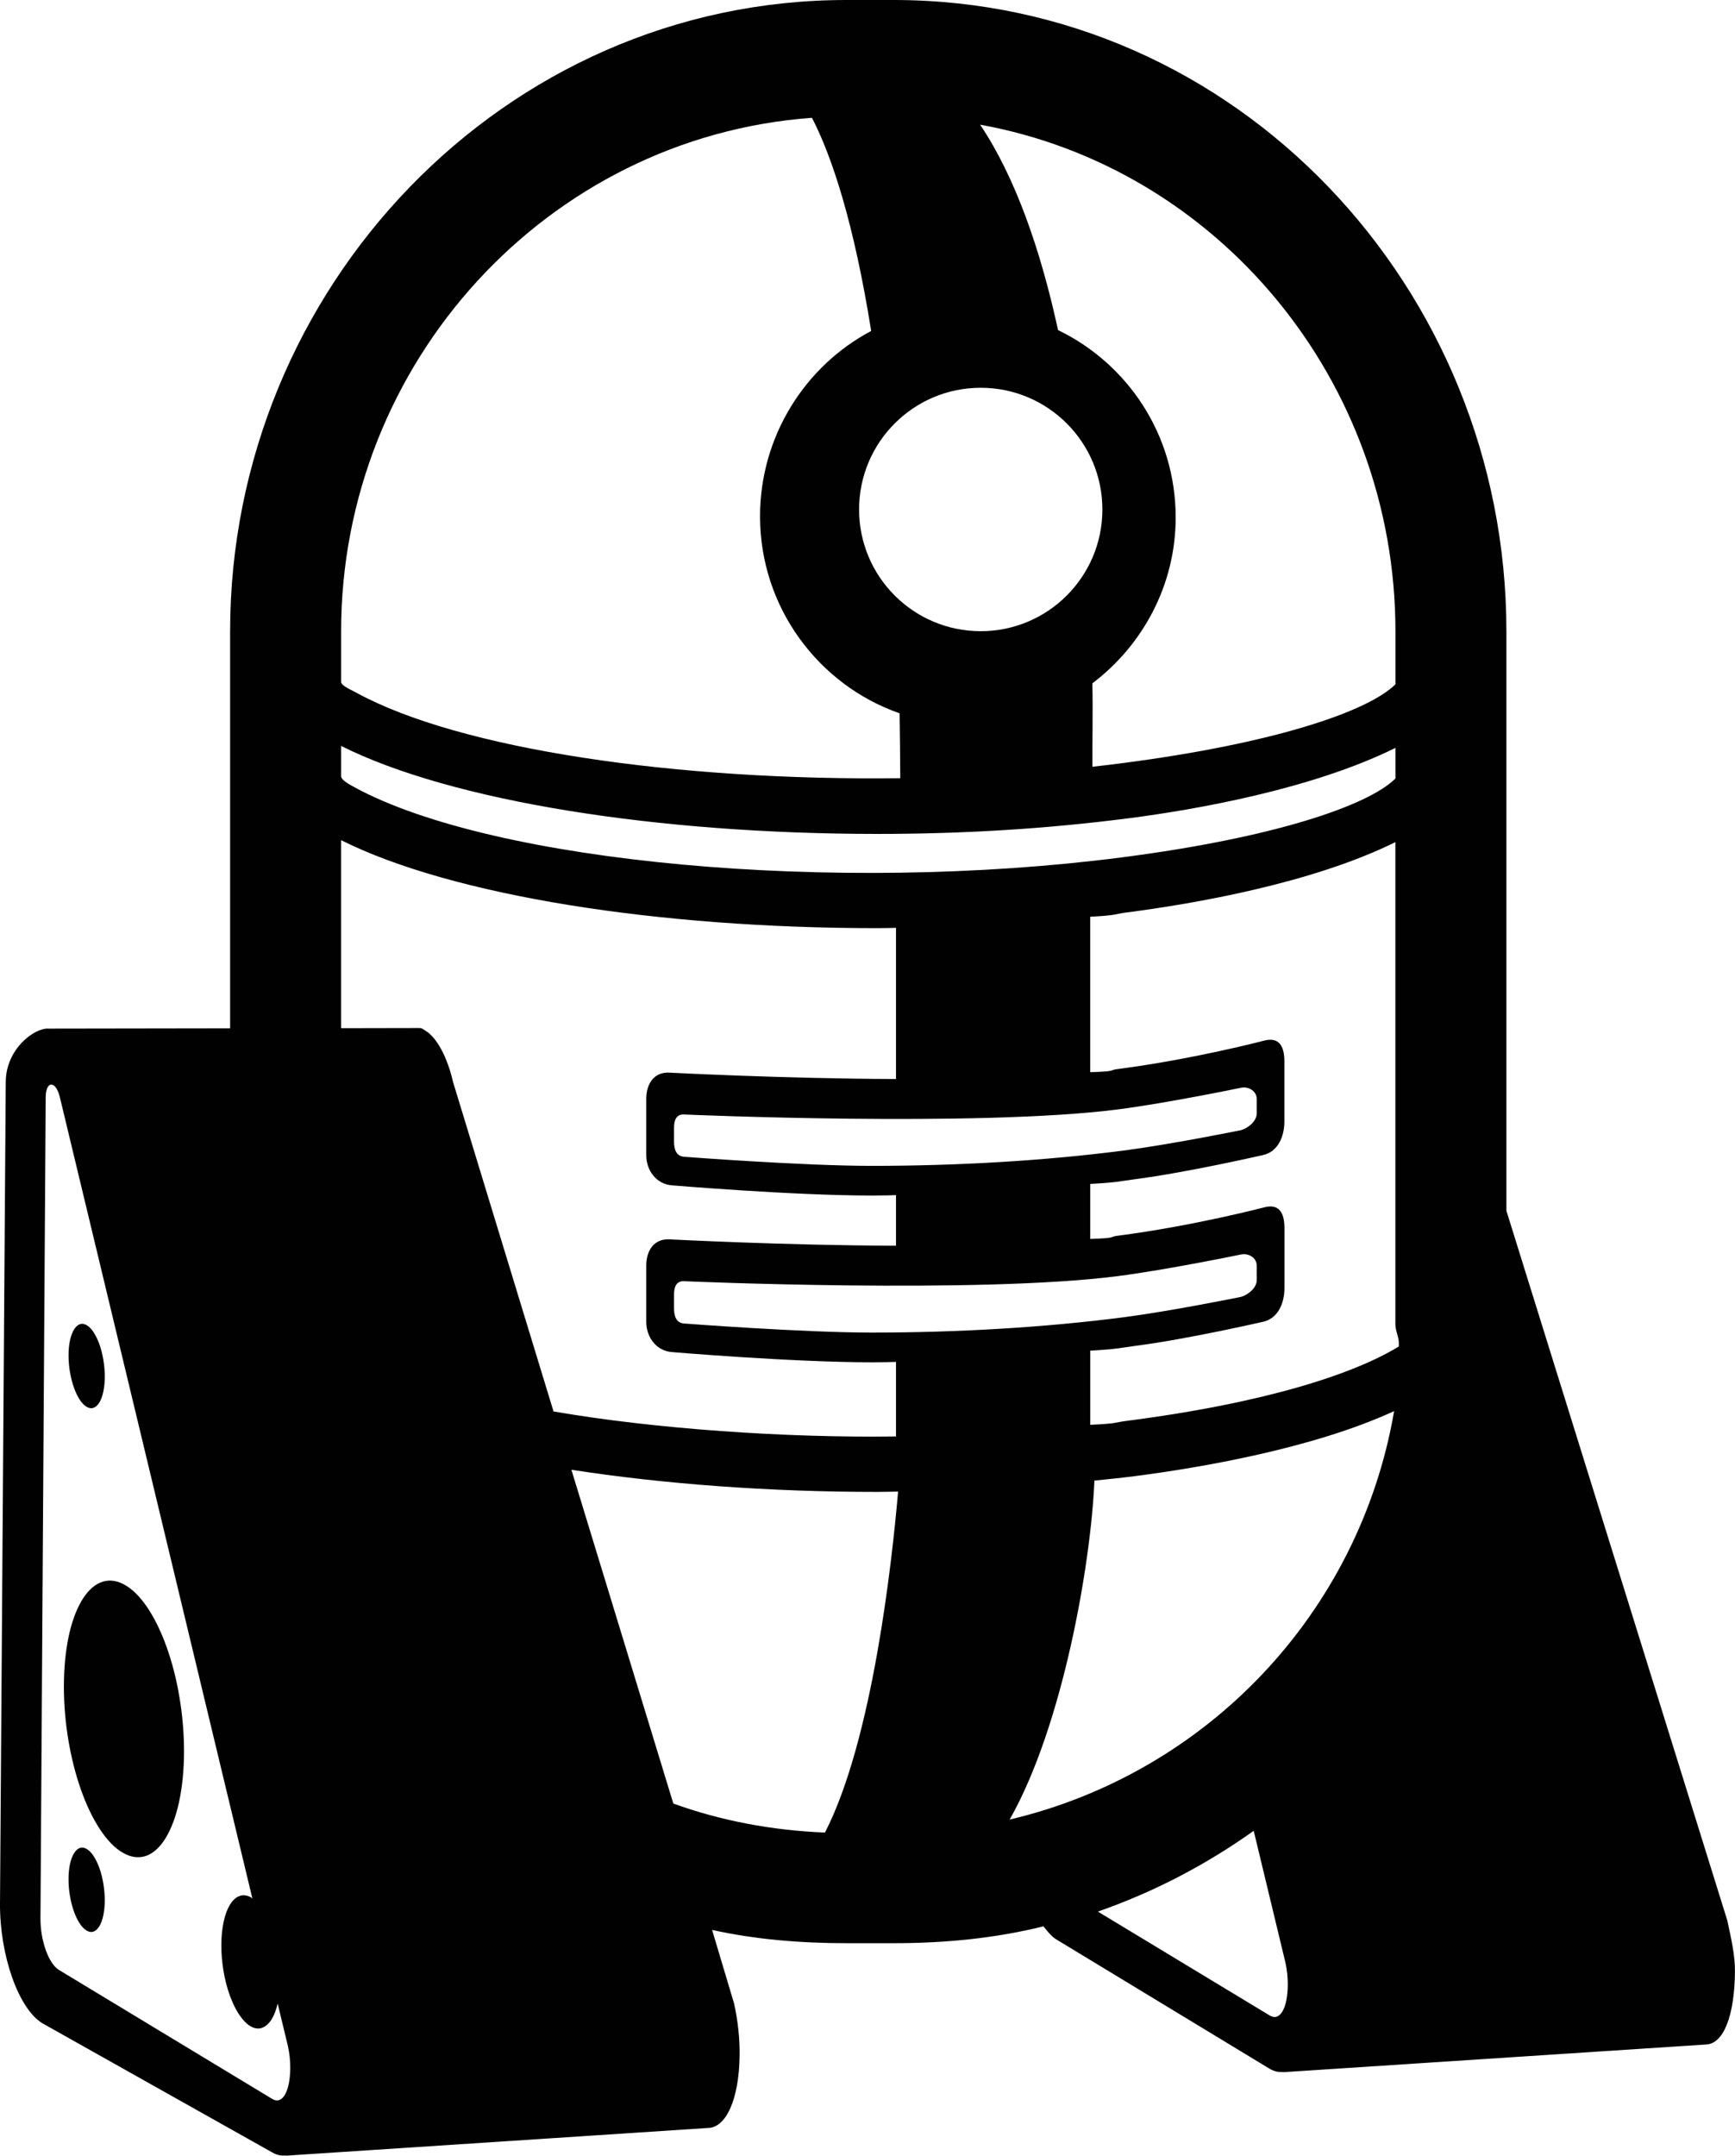 <?xml version="1.0" encoding="utf-8"?>
<!-- Generator: Adobe Illustrator 16.0.0, SVG Export Plug-In . SVG Version: 6.00 Build 0)  -->
<!DOCTYPE svg PUBLIC "-//W3C//DTD SVG 1.1//EN" "http://www.w3.org/Graphics/SVG/1.1/DTD/svg11.dtd">
<svg version="1.1" id="Layer_1" xmlns="http://www.w3.org/2000/svg" xmlns:xlink="http://www.w3.org/1999/xlink" x="0px" y="0px"
	 width="80.521px" height="100px" viewBox="0 0 80.521 100" enable-background="new 0 0 80.521 100" xml:space="preserve">
<g id="Your_Icon">
	<path fill="#010101" d="M4.616,86.658c-0.077-0.214-0.168-0.405-0.269-0.56c-0.101-0.153-0.211-0.271-0.33-0.336
		c-0.116-0.067-0.227-0.076-0.326-0.038c-0.099,0.041-0.19,0.129-0.265,0.255c-0.076,0.129-0.138,0.298-0.181,0.5
		c-0.042,0.201-0.066,0.437-0.064,0.696c0,0.26,0.023,0.521,0.066,0.772c0.042,0.249,0.103,0.488,0.179,0.704
		c0.077,0.214,0.166,0.405,0.267,0.56c0.1,0.155,0.21,0.271,0.326,0.34c0.117,0.069,0.228,0.082,0.328,0.043
		c0.102-0.038,0.192-0.125,0.269-0.252c0.076-0.127,0.137-0.296,0.179-0.498c0.042-0.202,0.067-0.438,0.067-0.7
		c0-0.263-0.025-0.524-0.067-0.777C4.753,87.113,4.692,86.874,4.616,86.658z"/>
	<path fill="#010101" d="M3.427,64.355c0.077,0.216,0.166,0.406,0.267,0.561c0.1,0.155,0.21,0.271,0.326,0.34
		c0.117,0.067,0.228,0.082,0.328,0.043c0.102-0.038,0.192-0.123,0.269-0.252c0.076-0.127,0.137-0.294,0.179-0.498
		c0.042-0.201,0.067-0.438,0.067-0.7c0-0.263-0.025-0.524-0.067-0.778c-0.042-0.25-0.103-0.49-0.179-0.707
		c-0.077-0.214-0.168-0.404-0.269-0.561c-0.101-0.153-0.211-0.271-0.33-0.337C3.901,61.4,3.791,61.391,3.692,61.43
		c-0.099,0.038-0.19,0.129-0.265,0.255c-0.076,0.128-0.138,0.297-0.181,0.499S3.18,62.62,3.182,62.881
		c0,0.259,0.023,0.519,0.066,0.772C3.292,63.902,3.352,64.142,3.427,64.355z"/>
	<path fill="#010101" d="M7.717,76.354c-0.255-0.707-0.562-1.325-0.898-1.821c-0.337-0.491-0.707-0.857-1.095-1.054
		c-0.385-0.197-0.752-0.211-1.084-0.065c-0.333,0.144-0.628,0.448-0.878,0.882c-0.246,0.432-0.449,0.992-0.585,1.658
		c-0.136,0.667-0.212,1.437-0.212,2.286c0,0.849,0.077,1.699,0.214,2.51c0.138,0.812,0.337,1.588,0.583,2.281
		c0.247,0.697,0.543,1.315,0.872,1.816c0.329,0.5,0.692,0.883,1.078,1.1c0.382,0.219,0.749,0.253,1.086,0.133
		c0.336-0.127,0.641-0.41,0.897-0.833c0.257-0.424,0.467-0.983,0.614-1.656c0.146-0.673,0.229-1.458,0.231-2.33
		c0.002-0.87-0.076-1.744-0.219-2.577C8.182,77.851,7.973,77.061,7.717,76.354z"/>
	<path fill="#010101" d="M80.162,89.077l-10.25-32.914V29.287C69.912,13.379,57.383,0,41.476,0h-2.19
		C23.377,0,10.68,13.379,10.68,29.287V47.7c-3.863,0.006-8.435,0.013-8.43,0.013c-0.657-0.041-1.973,0.942-1.983,2.467L0,88.288
		c-0.016,2.404,0.858,4.893,1.97,5.564l10.649,5.981c0.246,0.148,0.477,0.179,0.693,0.134C13.258,99.979,13.205,100,13.147,100
		l19.702-1.293c0.841-0.002,1.455-1.32,1.476-3.372c0.01-0.759-0.075-1.572-0.253-2.39l-1.024-3.425
		c2.01,0.444,4.096,0.616,6.237,0.616h2.19c2.396,0,4.725-0.229,6.951-0.782c0.187,0.236,0.378,0.473,0.584,0.599l9.898,5.998
		c0.247,0.148,0.478,0.188,0.695,0.141c-0.054,0.012-0.106,0.035-0.162,0.035l19.702-1.29c0.842,0,1.354-1.316,1.376-3.37
		C80.528,90.707,80.339,89.895,80.162,89.077z M64.918,62.457c-1.997,1.227-6.039,2.605-12.696,3.46
		c-0.501,0.065-0.337,0.117-1.624,0.173c0-0.759,0-1.184,0-3.439c1.287-0.07,1.421-0.135,2.069-0.219
		c2.448-0.314,5.945-1.119,5.945-1.119c0.691-0.148,0.999-0.851,0.999-1.56v-2.786c0-0.71-0.247-1.143-0.934-0.965
		c0,0-3.301,0.867-6.825,1.321c-0.415,0.056,0.032,0.104-1.255,0.145c0-0.768,0-1.614,0-2.551c1.287-0.068,1.421-0.134,2.069-0.217
		c2.448-0.316,5.945-1.121,5.945-1.121c0.691-0.147,0.997-0.849,0.997-1.557v-2.789c0-0.708-0.247-1.142-0.934-0.964
		c0,0-3.3,0.868-6.826,1.323c-0.412,0.053,0.035,0.1-1.252,0.143c0-2.093,0-4.485,0-7.212c1.287-0.064,1.106-0.124,1.697-0.199
		c3.099-0.399,8.604-1.349,12.467-3.262v22.367c0,0.305,0.172,0.604,0.161,0.907C64.921,62.376,64.92,62.416,64.918,62.457z
		 M40.452,61.812c-3.214,0-8.71-0.421-8.71-0.421c-0.354-0.026-0.46-0.337-0.46-0.69v-0.655c0-0.354,0.106-0.63,0.46-0.617
		c0,0,13.651,0.601,20.146-0.237c2.322-0.301,5.708-1.003,5.708-1.003c0.347-0.074,0.727,0.156,0.727,0.51v0.692
		c0,0.354-0.428,0.703-0.772,0.774c0,0-3.229,0.657-5.435,0.941C48.478,61.576,44.44,61.812,40.452,61.812z M40.452,54.079
		c-3.215,0-8.71-0.422-8.71-0.422c-0.354-0.028-0.46-0.338-0.46-0.692v-0.653c0-0.354,0.106-0.632,0.46-0.616
		c0,0,13.646,0.599,20.146-0.236c2.32-0.3,5.708-1.004,5.708-1.004c0.347-0.074,0.727,0.156,0.727,0.51v0.692
		c0,0.354-0.428,0.703-0.772,0.774c0,0-3.229,0.656-5.435,0.941C48.475,53.843,44.44,54.079,40.452,54.079z M64.762,29.287v2.456
		c-1.288,1.273-5.69,2.753-12.688,3.657c-0.487,0.063-0.883,0.112-1.375,0.166c-0.008-1.305,0.027-2.599-0.003-3.868
		c2.329-1.763,3.867-4.548,3.867-7.695c0-3.832-2.228-7.131-5.459-8.691c-0.803-3.679-1.959-7.058-3.616-9.529
		C56.54,7.784,64.762,17.663,64.762,29.287z M45.515,17.987c3.118,0,5.646,2.528,5.646,5.646c0,3.118-2.528,5.645-5.646,5.645
		c-3.116,0-5.645-2.527-5.645-5.645C39.87,20.515,42.398,17.987,45.515,17.987z M15.831,29.287c0-12.484,9.591-22.931,21.852-23.822
		c0.929,1.791,1.953,4.898,2.748,9.888c-3.066,1.618-5.158,4.888-5.158,8.597c0,4.218,2.709,7.822,6.476,9.137
		c0.017,0.967,0.026,1.979,0.032,3.01c-10.383,0.129-20.424-1.338-25.229-3.958c-0.314-0.171-0.721-0.337-0.721-0.51V29.287z
		 M15.831,34.601c5.15,2.575,14.708,4.081,24.886,4.081c4.016,0,7.855-0.235,11.684-0.729c3.099-0.399,8.498-1.349,12.361-3.262
		v1.421c-1.288,1.274-5.69,2.753-12.688,3.657c-13.324,1.721-29.18,0.26-35.624-3.253c-0.315-0.17-0.619-0.344-0.619-0.517V34.601z
		 M12.632,97.359l-9.901-5.985c-0.476-0.29-0.859-1.363-0.853-2.39l0.243-38.102c0.002-0.42,0.162-0.663,0.359-0.541
		c0.124,0.073,0.24,0.292,0.305,0.582l8.929,37.141c-0.023-0.017-0.043-0.041-0.066-0.054c-0.189-0.105-0.37-0.123-0.536-0.062
		c-0.163,0.061-0.312,0.196-0.435,0.397c-0.126,0.201-0.227,0.468-0.295,0.784c-0.07,0.32-0.109,0.689-0.11,1.101
		c-0.001,0.409,0.036,0.82,0.104,1.214c0.067,0.395,0.166,0.771,0.287,1.11c0.124,0.341,0.269,0.644,0.433,0.889
		c0.162,0.245,0.342,0.436,0.53,0.546c0.188,0.109,0.369,0.131,0.533,0.074c0.164-0.056,0.313-0.188,0.441-0.386
		c0.12-0.189,0.216-0.441,0.287-0.74l0.477,1.981c0.072,0.333,0.109,0.681,0.107,1.016C13.46,97.03,13.102,97.644,12.632,97.359z
		 M19.749,47.811c-0.141-0.084-0.159-0.125-0.288-0.125c0,0-1.056,0.004-3.631,0.007v-8.721c5.15,2.575,14.712,4.082,24.888,4.081
		c0.362,0,0.865-0.012,0.865-0.016c0,2.603,0,4.924,0,7.014c-5.151-0.015-10.513-0.296-10.513-0.296
		c-0.707-0.041-1.077,0.507-1.077,1.215v2.618c0,0.708,0.471,1.334,1.177,1.393c0,0,5.606,0.475,9.309,0.475
		c0.417,0,1.104-0.013,1.104-0.019c0,0.832,0,1.62,0,2.346c-5.151-0.014-10.513-0.295-10.513-0.295
		c-0.707-0.038-1.077,0.509-1.077,1.217v2.617c0,0.708,0.471,1.335,1.177,1.394c0,0,5.606,0.475,9.309,0.475
		c0.417,0,1.104-0.014,1.104-0.019c0,1.643,0,2.744,0,3.459c-5.112,0.07-11.179-0.346-15.894-1.16l-0.008-0.026l-4.654-15.252
		C20.762,49.039,20.274,48.13,19.749,47.811z M31.249,83.658l-4.73-15.482c4.304,0.666,9.217,1.027,14.188,1.027
		c0.319,0,0.652-0.012,0.973-0.014c-0.274,3.183-1.177,11.511-3.394,15.816C35.823,84.902,33.462,84.46,31.249,83.658z
		 M38.291,85.006L38.291,85.006c0.33,0.013,0.66-0.021,0.994-0.021C38.949,84.985,38.624,85.019,38.291,85.006z M46.857,84.402
		c2.461-4.328,3.772-11.841,3.934-15.723c0.624-0.065,1.253-0.127,1.866-0.206c2.96-0.381,8.253-1.271,12.044-3.018
		C63.087,74.82,56.026,82.239,46.857,84.402z M58.93,93.491l-7.978-4.821c2.602-0.906,5.029-2.177,7.232-3.747l1.476,6.129
		c0.07,0.332,0.109,0.683,0.106,1.016C59.757,93.164,59.398,93.775,58.93,93.491z"/>
</g>
</svg>
